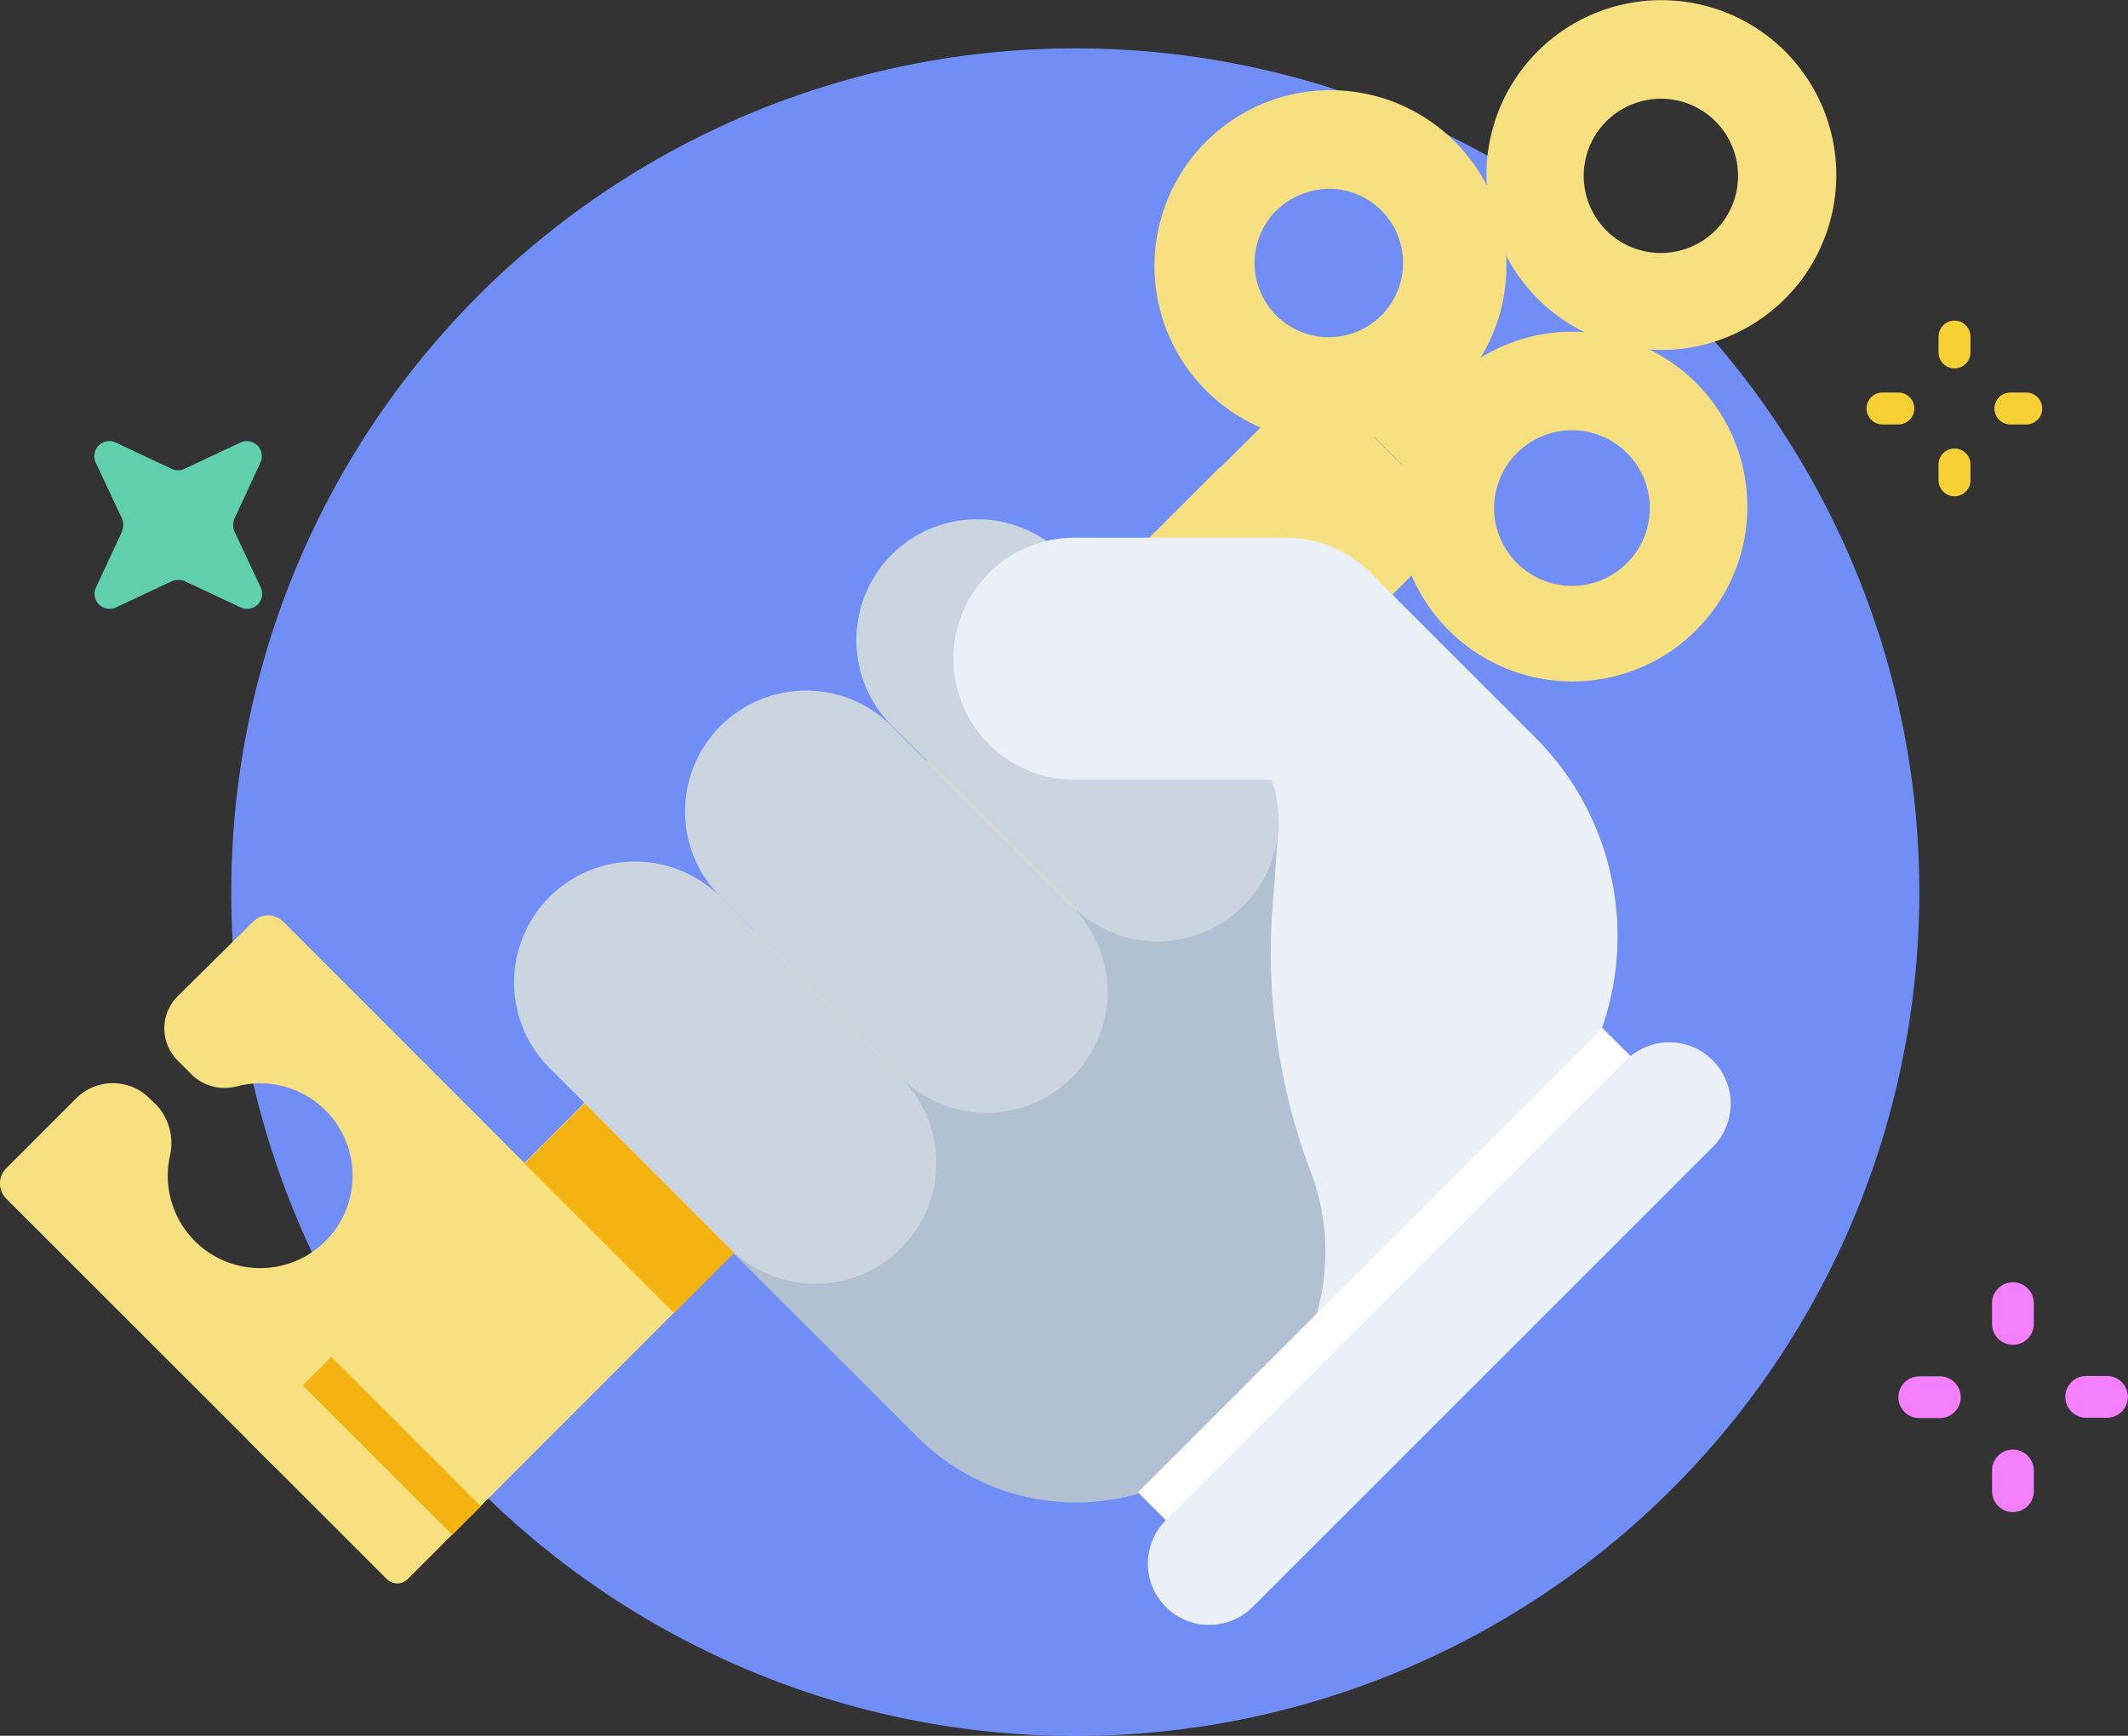 <svg xmlns="http://www.w3.org/2000/svg" width="44.122" height="35.999" viewBox="0 0 44.122 35.999">
  <rect x="0" y="0" width="44.122" height="35.999" fill="#333333" stroke="none"/>
  <g id="create_my_own" transform="translate(-1.205 -5.997)">
    <path id="Caminho_1211" data-name="Caminho 1211" d="M23.5,42A17.5,17.5,0,1,0,6,24.5,17.5,17.5,0,0,0,23.5,42Z" fill="#718ef7"/>
    <path id="Caminho_1212" data-name="Caminho 1212" d="M31.524,16.888l-3.1-3.1L26.5,15.7l3.1,3.1Z" fill="#f7e080"/>
    <path id="Caminho_1213" data-name="Caminho 1213" d="M31.525,16.884l-3.1-3.1,2.082-.145L31.67,14.8Z" fill="#f7e080"/>
    <path id="Caminho_1214" data-name="Caminho 1214" d="M28.792,9.911a1.54,1.54,0,1,1-1.141.468A1.614,1.614,0,0,1,28.792,9.911Zm0-2.044a3.648,3.648,0,1,0,1.4.28A3.659,3.659,0,0,0,28.792,7.867Z" fill="#f7e080"/>
    <path id="Caminho_1215" data-name="Caminho 1215" d="M33.8,14.92a1.614,1.614,0,1,1-1.024.365A1.615,1.615,0,0,1,33.8,14.92Zm0-2.044a3.627,3.627,0,1,0,1.4.278A3.66,3.66,0,0,0,33.8,12.876Z" fill="#f7e080"/>
    <path id="Caminho_1216" data-name="Caminho 1216" d="M35.647,8.044a1.6,1.6,0,1,1-1.141.473A1.614,1.614,0,0,1,35.647,8.044Zm0-2.044a3.627,3.627,0,1,0,1.4.279A3.659,3.659,0,0,0,35.647,6Z" fill="#f7e080"/>
    <path id="Caminho_1217" data-name="Caminho 1217" d="M33.039,29.525l-5.814,5.813a5.257,5.257,0,0,1-7.434,0l-3.866-3.865L29.572,17.827l3.466,3.466a5.821,5.821,0,0,1,0,8.233Z" fill="#ebf0f7"/>
    <path id="Caminho_1218" data-name="Caminho 1218" d="M22.2,23.953l5.521-.947-.1,1.437a12.911,12.911,0,0,0,.726,5.767,4.664,4.664,0,0,1-1.028,5.046l-.506.538a4.665,4.665,0,0,1-6.591,0L15.3,30.877Z" fill="#b2c1d1"/>
    <path id="Caminho_1219" data-name="Caminho 1219" d="M29.594,18.8,26.5,15.684,6.338,35.859l2.889,2.889a.307.307,0,0,0,.43,0Z" fill="#f7e080"/>
    <path id="Caminho_1220" data-name="Caminho 1220" d="M12.661,30.7,6.919,36.44,1.334,30.856a.446.446,0,0,1,0-.629l1.442-1.442a1.076,1.076,0,0,1,1.539,0l.135.129a1.173,1.173,0,0,1,.274,1.076,1.916,1.916,0,1,0,1.415-1.469.98.98,0,0,1-.952-.231l-.3-.3a.941.941,0,0,1,0-1.329l1.566-1.55a.441.441,0,0,1,.624,0Z" fill="#f7e080"/>
    <path id="Caminho_1221" data-name="Caminho 1221" d="M11.176,37.235l-3.1-3.1-.594.593,3.1,3.1Z" fill="#f5b312"/>
    <path id="Caminho_1222" data-name="Caminho 1222" d="M16.429,31.98l-3.1-3.1-1.248,1.248,3.1,3.1Z" fill="#f5b312"/>
    <path id="Caminho_1223" data-name="Caminho 1223" d="M26.981,24.789l0,0a2.507,2.507,0,0,0,0-3.546L23.241,17.5a2.508,2.508,0,0,0-3.546,0l0,0a2.507,2.507,0,0,0,0,3.546l3.744,3.743A2.507,2.507,0,0,0,26.981,24.789Z" fill="#cbd5e0"/>
    <path id="Caminho_1224" data-name="Caminho 1224" d="M23.434,28.341l0,0a2.507,2.507,0,0,0,0-3.545l-3.744-3.743a2.508,2.508,0,0,0-3.546,0l0,0a2.507,2.507,0,0,0,0,3.546l3.744,3.743A2.508,2.508,0,0,0,23.434,28.341Z" fill="#cbd5e0"/>
    <path id="Caminho_1225" data-name="Caminho 1225" d="M19.884,31.889l0,0a2.507,2.507,0,0,0,0-3.546L16.144,24.6a2.508,2.508,0,0,0-3.546,0l0,0a2.507,2.507,0,0,0,0,3.546l3.744,3.743A2.508,2.508,0,0,0,19.884,31.889Z" fill="#cbd5e0"/>
    <path id="Caminho_1226" data-name="Caminho 1226" d="M30.368,19.66v-.005a2.507,2.507,0,0,0-2.507-2.507h-4.38a2.507,2.507,0,0,0-2.507,2.507v.005a2.507,2.507,0,0,0,2.507,2.507h4.38A2.507,2.507,0,0,0,30.368,19.66Z" fill="#ebf0f7"/>
    <path id="Caminho_1227" data-name="Caminho 1227" d="M25.642,37.792l9.633-9.632-.845-.844L24.8,36.947Z" fill="#fff"/>
    <path id="Caminho_1228" data-name="Caminho 1228" d="M27.178,39.324l9.538-9.537a1.272,1.272,0,1,0-1.8-1.8l-9.538,9.537a1.272,1.272,0,1,0,1.8,1.8Z" fill="#ebf0f7"/>
    <path id="Caminho_1229" data-name="Caminho 1229" d="M42.061,12.978a.331.331,0,1,0-.662,0v.328a.331.331,0,1,0,.662,0Z" fill="#f7d036"/>
    <path id="Caminho_1230" data-name="Caminho 1230" d="M42.061,15.63a.331.331,0,1,0-.662,0v.328a.331.331,0,1,0,.662,0Z" fill="#f7d036"/>
    <path id="Caminho_1231" data-name="Caminho 1231" d="M43.217,14.8a.331.331,0,1,0,0-.662h-.328a.331.331,0,1,0,0,.662Z" fill="#f7d036"/>
    <path id="Caminho_1232" data-name="Caminho 1232" d="M40.565,14.8a.331.331,0,1,0,0-.662h-.328a.331.331,0,1,0,0,.662Z" fill="#f7d036"/>
    <path id="Caminho_1233" data-name="Caminho 1233" d="M43.374,33.024a.433.433,0,1,0-.866,0v.43a.433.433,0,1,0,.866,0Z" fill="#f47fff"/>
    <path id="Caminho_1234" data-name="Caminho 1234" d="M43.374,36.494a.433.433,0,1,0-.866,0v.43a.433.433,0,1,0,.866,0Z" fill="#f47fff"/>
    <path id="Caminho_1235" data-name="Caminho 1235" d="M44.891,35.4a.433.433,0,1,0,0-.866H44.46a.433.433,0,1,0,0,.866Z" fill="#f47fff"/>
    <path id="Caminho_1236" data-name="Caminho 1236" d="M41.426,35.407a.433.433,0,1,0,0-.866H41a.433.433,0,1,0,0,.866Z" fill="#f47fff"/>
    <path id="Caminho_1237" data-name="Caminho 1237" d="M3.734,17.024,3.2,18.17a.312.312,0,0,0,.42.42l1.146-.538a.35.35,0,0,1,.274,0l1.146.538a.312.312,0,0,0,.42-.42l-.538-1.146a.35.35,0,0,1,0-.274L6.6,15.6a.312.312,0,0,0-.42-.42l-1.146.538a.307.307,0,0,1-.274,0l-1.146-.538a.312.312,0,0,0-.42.42l.538,1.146a.35.35,0,0,1,0,.274Z" fill="#60cfac"/>
  </g>
</svg>
